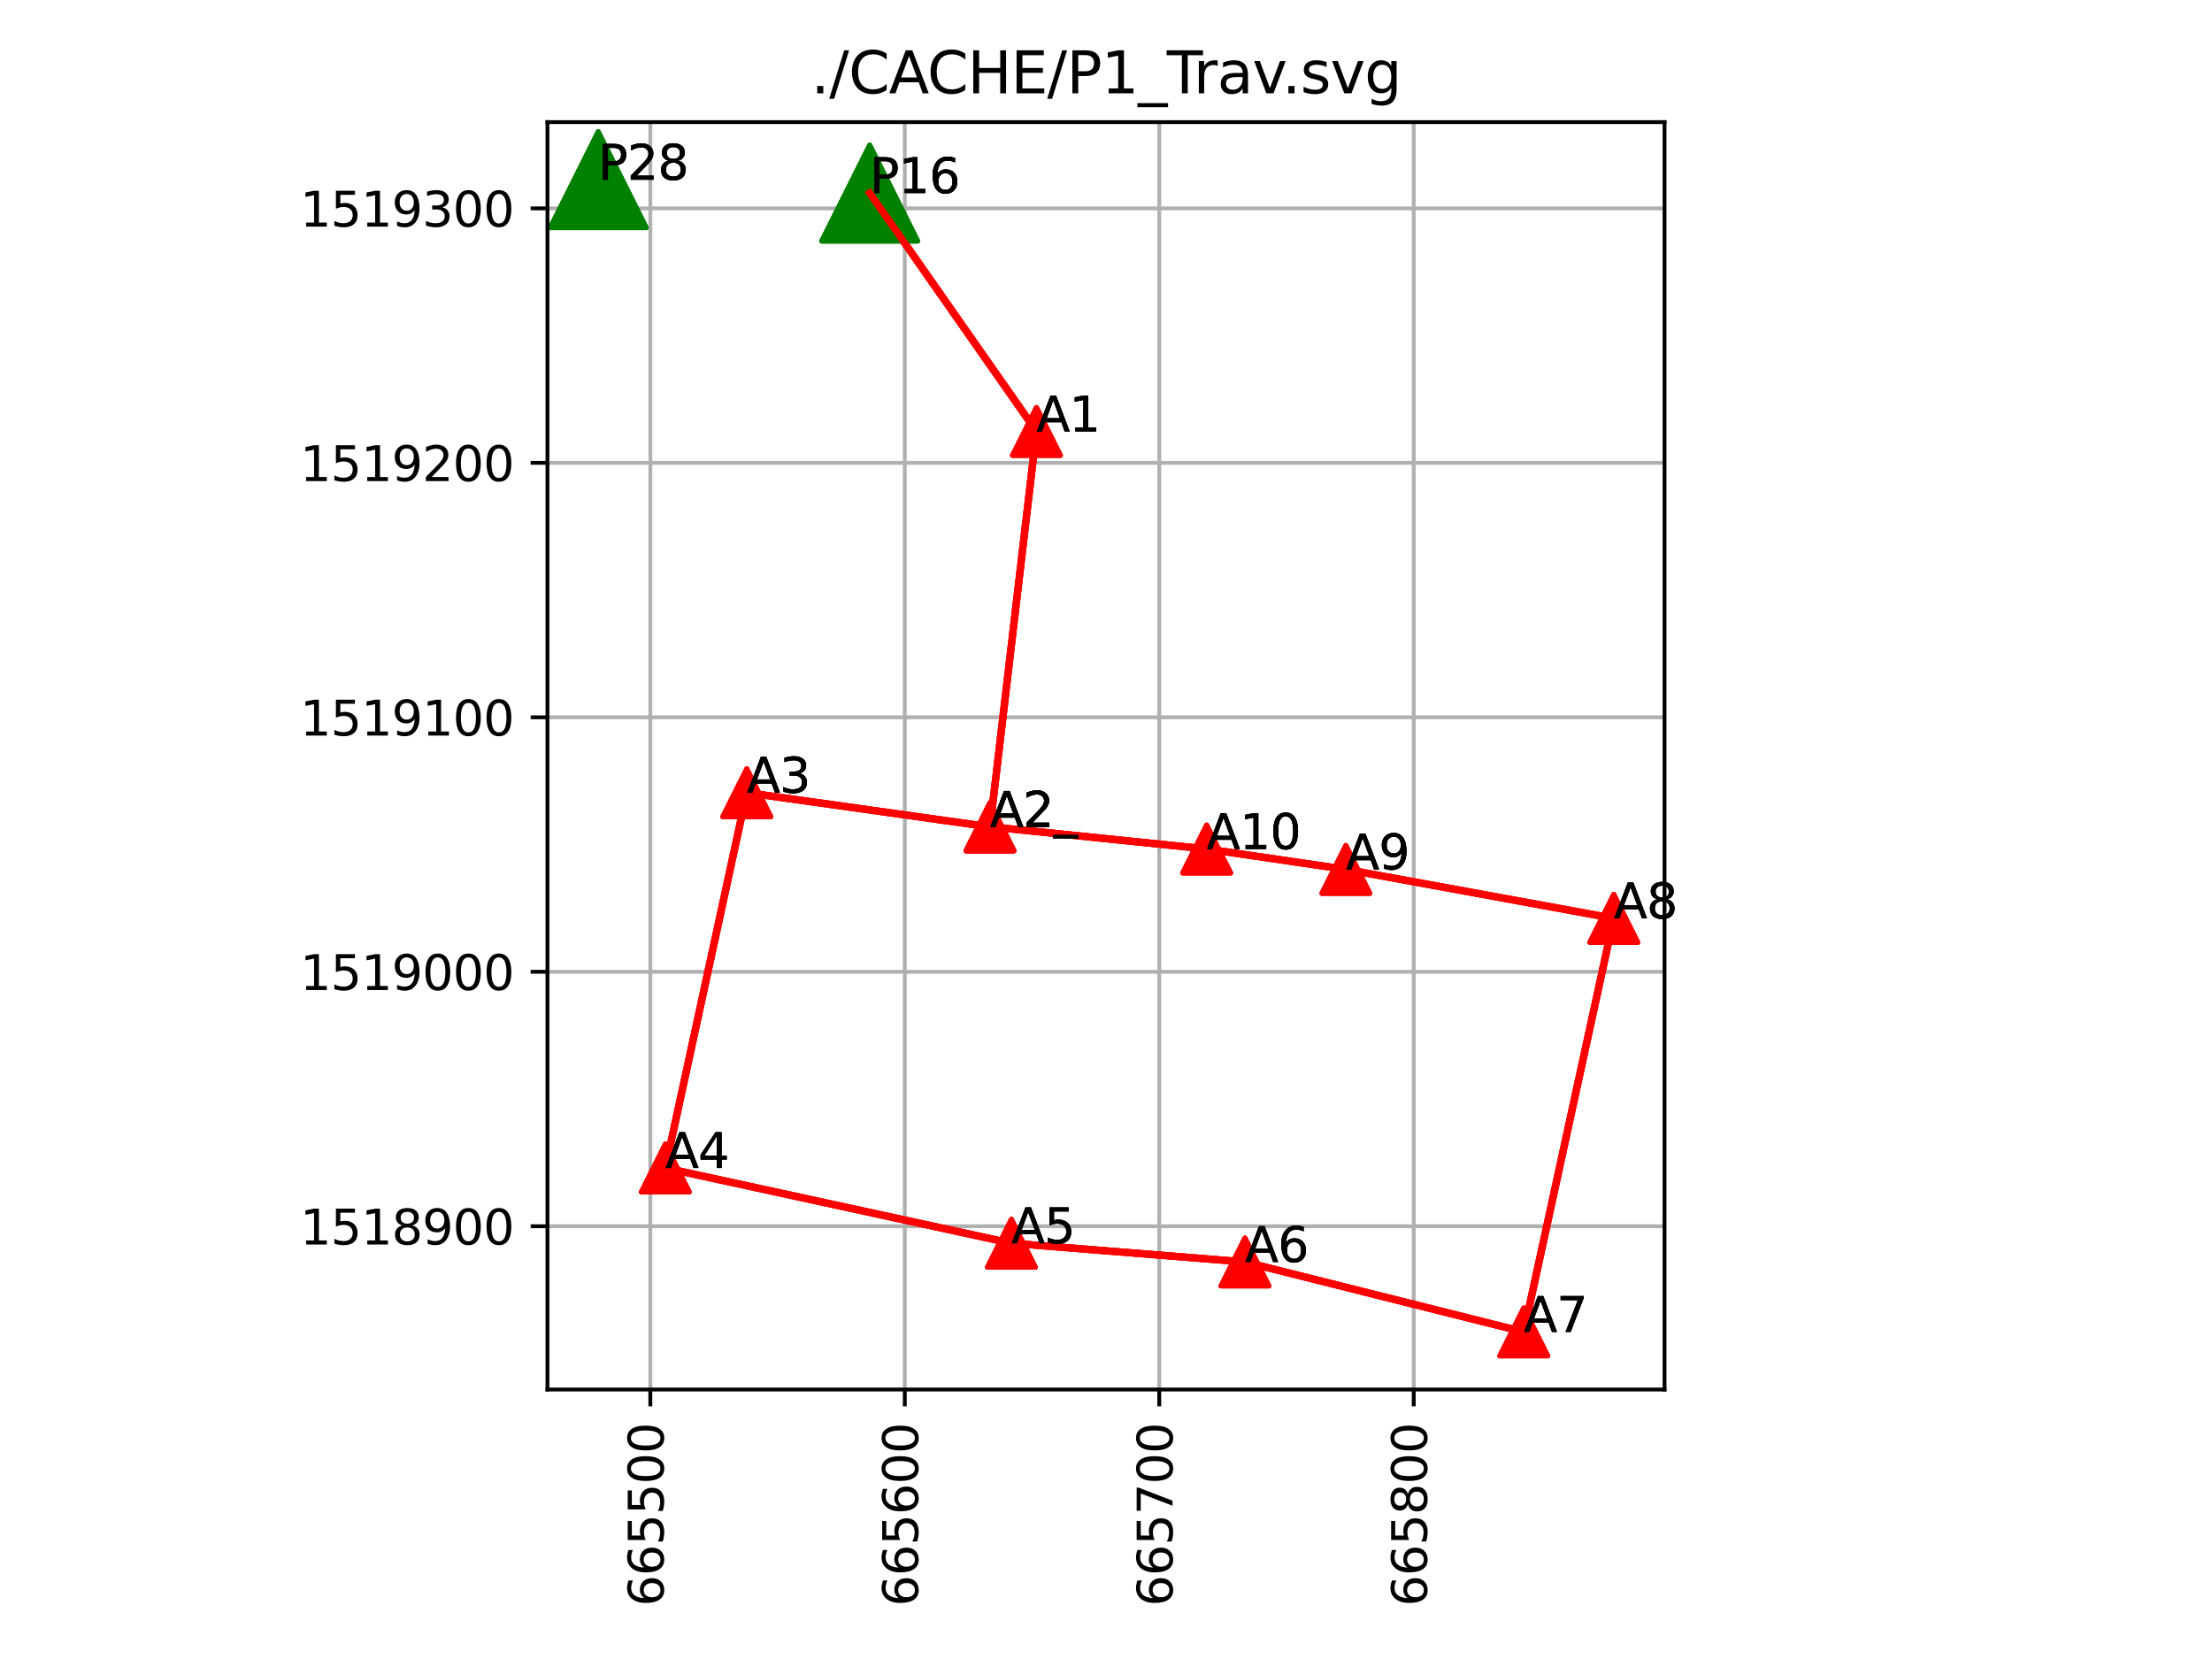 <?xml version="1.0" encoding="utf-8" standalone="no"?>
<!DOCTYPE svg PUBLIC "-//W3C//DTD SVG 1.1//EN"
  "http://www.w3.org/Graphics/SVG/1.1/DTD/svg11.dtd">
<svg xmlns:xlink="http://www.w3.org/1999/xlink" width="460.8pt" height="345.6pt" viewBox="0 0 460.8 345.6" xmlns="http://www.w3.org/2000/svg" version="1.1">
 <defs>
  <style type="text/css">*{stroke-linejoin: round; stroke-linecap: butt}</style>
 </defs>
 <g id="figure_1">
  <g id="patch_1">
   <path d="M 0 345.6 
L 460.8 345.6 
L 460.8 0 
L 0 0 
z
" style="fill: #ffffff"/>
  </g>
  <g id="axes_1">
   <g id="patch_2">
    <path d="M 114.046 289.46 
L 346.754 289.46 
L 346.754 25.44 
L 114.046 25.44 
z
" style="fill: #ffffff"/>
   </g>
   <g id="matplotlib.axis_1">
    <g id="xtick_1">
     <g id="line2d_1">
      <path d="M 135.474 289.46 
L 135.474 25.44 
" clip-path="url(#pc3076b29d2)" style="fill: none; stroke: #b0b0b0; stroke-width: 0.8; stroke-linecap: square"/>
     </g>
     <g id="line2d_2">
      <defs>
       <path id="m2ffcb8bf43" d="M 0 0 
L 0 3.5 
" style="stroke: #000000; stroke-width: 0.8"/>
      </defs>
      <g>
       <use xlink:href="#m2ffcb8bf43" x="135.474" y="289.46" style="stroke: #000000; stroke-width: 0.8"/>
      </g>
     </g>
     <g id="text_1">
      <!-- 665500 -->
      <g transform="translate(138.233 334.635)rotate(-90)scale(0.1 -0.1)">
       <defs>
        <path id="DejaVuSans-36" d="M 2113 2584 
Q 1688 2584 1439 2293 
Q 1191 2003 1191 1497 
Q 1191 994 1439 701 
Q 1688 409 2113 409 
Q 2538 409 2786 701 
Q 3034 994 3034 1497 
Q 3034 2003 2786 2293 
Q 2538 2584 2113 2584 
z
M 3366 4563 
L 3366 3988 
Q 3128 4100 2886 4159 
Q 2644 4219 2406 4219 
Q 1781 4219 1451 3797 
Q 1122 3375 1075 2522 
Q 1259 2794 1537 2939 
Q 1816 3084 2150 3084 
Q 2853 3084 3261 2657 
Q 3669 2231 3669 1497 
Q 3669 778 3244 343 
Q 2819 -91 2113 -91 
Q 1303 -91 875 529 
Q 447 1150 447 2328 
Q 447 3434 972 4092 
Q 1497 4750 2381 4750 
Q 2619 4750 2861 4703 
Q 3103 4656 3366 4563 
z
" transform="scale(0.016)"/>
        <path id="DejaVuSans-35" d="M 691 4666 
L 3169 4666 
L 3169 4134 
L 1269 4134 
L 1269 2991 
Q 1406 3038 1543 3061 
Q 1681 3084 1819 3084 
Q 2600 3084 3056 2656 
Q 3513 2228 3513 1497 
Q 3513 744 3044 326 
Q 2575 -91 1722 -91 
Q 1428 -91 1123 -41 
Q 819 9 494 109 
L 494 744 
Q 775 591 1075 516 
Q 1375 441 1709 441 
Q 2250 441 2565 725 
Q 2881 1009 2881 1497 
Q 2881 1984 2565 2268 
Q 2250 2553 1709 2553 
Q 1456 2553 1204 2497 
Q 953 2441 691 2322 
L 691 4666 
z
" transform="scale(0.016)"/>
        <path id="DejaVuSans-30" d="M 2034 4250 
Q 1547 4250 1301 3770 
Q 1056 3291 1056 2328 
Q 1056 1369 1301 889 
Q 1547 409 2034 409 
Q 2525 409 2770 889 
Q 3016 1369 3016 2328 
Q 3016 3291 2770 3770 
Q 2525 4250 2034 4250 
z
M 2034 4750 
Q 2819 4750 3233 4129 
Q 3647 3509 3647 2328 
Q 3647 1150 3233 529 
Q 2819 -91 2034 -91 
Q 1250 -91 836 529 
Q 422 1150 422 2328 
Q 422 3509 836 4129 
Q 1250 4750 2034 4750 
z
" transform="scale(0.016)"/>
       </defs>
       <use xlink:href="#DejaVuSans-36"/>
       <use xlink:href="#DejaVuSans-36" x="63.623"/>
       <use xlink:href="#DejaVuSans-35" x="127.246"/>
       <use xlink:href="#DejaVuSans-35" x="190.869"/>
       <use xlink:href="#DejaVuSans-30" x="254.492"/>
       <use xlink:href="#DejaVuSans-30" x="318.115"/>
      </g>
     </g>
    </g>
    <g id="xtick_2">
     <g id="line2d_3">
      <path d="M 188.484 289.46 
L 188.484 25.44 
" clip-path="url(#pc3076b29d2)" style="fill: none; stroke: #b0b0b0; stroke-width: 0.8; stroke-linecap: square"/>
     </g>
     <g id="line2d_4">
      <g>
       <use xlink:href="#m2ffcb8bf43" x="188.484" y="289.46" style="stroke: #000000; stroke-width: 0.8"/>
      </g>
     </g>
     <g id="text_2">
      <!-- 665600 -->
      <g transform="translate(191.243 334.635)rotate(-90)scale(0.1 -0.1)">
       <use xlink:href="#DejaVuSans-36"/>
       <use xlink:href="#DejaVuSans-36" x="63.623"/>
       <use xlink:href="#DejaVuSans-35" x="127.246"/>
       <use xlink:href="#DejaVuSans-36" x="190.869"/>
       <use xlink:href="#DejaVuSans-30" x="254.492"/>
       <use xlink:href="#DejaVuSans-30" x="318.115"/>
      </g>
     </g>
    </g>
    <g id="xtick_3">
     <g id="line2d_5">
      <path d="M 241.494 289.46 
L 241.494 25.44 
" clip-path="url(#pc3076b29d2)" style="fill: none; stroke: #b0b0b0; stroke-width: 0.8; stroke-linecap: square"/>
     </g>
     <g id="line2d_6">
      <g>
       <use xlink:href="#m2ffcb8bf43" x="241.494" y="289.46" style="stroke: #000000; stroke-width: 0.8"/>
      </g>
     </g>
     <g id="text_3">
      <!-- 665700 -->
      <g transform="translate(244.253 334.635)rotate(-90)scale(0.1 -0.1)">
       <defs>
        <path id="DejaVuSans-37" d="M 525 4666 
L 3525 4666 
L 3525 4397 
L 1831 0 
L 1172 0 
L 2766 4134 
L 525 4134 
L 525 4666 
z
" transform="scale(0.016)"/>
       </defs>
       <use xlink:href="#DejaVuSans-36"/>
       <use xlink:href="#DejaVuSans-36" x="63.623"/>
       <use xlink:href="#DejaVuSans-35" x="127.246"/>
       <use xlink:href="#DejaVuSans-37" x="190.869"/>
       <use xlink:href="#DejaVuSans-30" x="254.492"/>
       <use xlink:href="#DejaVuSans-30" x="318.115"/>
      </g>
     </g>
    </g>
    <g id="xtick_4">
     <g id="line2d_7">
      <path d="M 294.504 289.46 
L 294.504 25.44 
" clip-path="url(#pc3076b29d2)" style="fill: none; stroke: #b0b0b0; stroke-width: 0.8; stroke-linecap: square"/>
     </g>
     <g id="line2d_8">
      <g>
       <use xlink:href="#m2ffcb8bf43" x="294.504" y="289.46" style="stroke: #000000; stroke-width: 0.8"/>
      </g>
     </g>
     <g id="text_4">
      <!-- 665800 -->
      <g transform="translate(297.264 334.635)rotate(-90)scale(0.1 -0.1)">
       <defs>
        <path id="DejaVuSans-38" d="M 2034 2216 
Q 1584 2216 1326 1975 
Q 1069 1734 1069 1313 
Q 1069 891 1326 650 
Q 1584 409 2034 409 
Q 2484 409 2743 651 
Q 3003 894 3003 1313 
Q 3003 1734 2745 1975 
Q 2488 2216 2034 2216 
z
M 1403 2484 
Q 997 2584 770 2862 
Q 544 3141 544 3541 
Q 544 4100 942 4425 
Q 1341 4750 2034 4750 
Q 2731 4750 3128 4425 
Q 3525 4100 3525 3541 
Q 3525 3141 3298 2862 
Q 3072 2584 2669 2484 
Q 3125 2378 3379 2068 
Q 3634 1759 3634 1313 
Q 3634 634 3220 271 
Q 2806 -91 2034 -91 
Q 1263 -91 848 271 
Q 434 634 434 1313 
Q 434 1759 690 2068 
Q 947 2378 1403 2484 
z
M 1172 3481 
Q 1172 3119 1398 2916 
Q 1625 2713 2034 2713 
Q 2441 2713 2670 2916 
Q 2900 3119 2900 3481 
Q 2900 3844 2670 4047 
Q 2441 4250 2034 4250 
Q 1625 4250 1398 4047 
Q 1172 3844 1172 3481 
z
" transform="scale(0.016)"/>
       </defs>
       <use xlink:href="#DejaVuSans-36"/>
       <use xlink:href="#DejaVuSans-36" x="63.623"/>
       <use xlink:href="#DejaVuSans-35" x="127.246"/>
       <use xlink:href="#DejaVuSans-38" x="190.869"/>
       <use xlink:href="#DejaVuSans-30" x="254.492"/>
       <use xlink:href="#DejaVuSans-30" x="318.115"/>
      </g>
     </g>
    </g>
   </g>
   <g id="matplotlib.axis_2">
    <g id="ytick_1">
     <g id="line2d_9">
      <path d="M 114.046 255.449 
L 346.754 255.449 
" clip-path="url(#pc3076b29d2)" style="fill: none; stroke: #b0b0b0; stroke-width: 0.8; stroke-linecap: square"/>
     </g>
     <g id="line2d_10">
      <defs>
       <path id="m8a25a54c1f" d="M 0 0 
L -3.5 0 
" style="stroke: #000000; stroke-width: 0.8"/>
      </defs>
      <g>
       <use xlink:href="#m8a25a54c1f" x="114.046" y="255.449" style="stroke: #000000; stroke-width: 0.8"/>
      </g>
     </g>
     <g id="text_5">
      <!-- 1518900 -->
      <g transform="translate(62.508 259.249)scale(0.1 -0.1)">
       <defs>
        <path id="DejaVuSans-31" d="M 794 531 
L 1825 531 
L 1825 4091 
L 703 3866 
L 703 4441 
L 1819 4666 
L 2450 4666 
L 2450 531 
L 3481 531 
L 3481 0 
L 794 0 
L 794 531 
z
" transform="scale(0.016)"/>
        <path id="DejaVuSans-39" d="M 703 97 
L 703 672 
Q 941 559 1184 500 
Q 1428 441 1663 441 
Q 2288 441 2617 861 
Q 2947 1281 2994 2138 
Q 2813 1869 2534 1725 
Q 2256 1581 1919 1581 
Q 1219 1581 811 2004 
Q 403 2428 403 3163 
Q 403 3881 828 4315 
Q 1253 4750 1959 4750 
Q 2769 4750 3195 4129 
Q 3622 3509 3622 2328 
Q 3622 1225 3098 567 
Q 2575 -91 1691 -91 
Q 1453 -91 1209 -44 
Q 966 3 703 97 
z
M 1959 2075 
Q 2384 2075 2632 2365 
Q 2881 2656 2881 3163 
Q 2881 3666 2632 3958 
Q 2384 4250 1959 4250 
Q 1534 4250 1286 3958 
Q 1038 3666 1038 3163 
Q 1038 2656 1286 2365 
Q 1534 2075 1959 2075 
z
" transform="scale(0.016)"/>
       </defs>
       <use xlink:href="#DejaVuSans-31"/>
       <use xlink:href="#DejaVuSans-35" x="63.623"/>
       <use xlink:href="#DejaVuSans-31" x="127.246"/>
       <use xlink:href="#DejaVuSans-38" x="190.869"/>
       <use xlink:href="#DejaVuSans-39" x="254.492"/>
       <use xlink:href="#DejaVuSans-30" x="318.115"/>
       <use xlink:href="#DejaVuSans-30" x="381.738"/>
      </g>
     </g>
    </g>
    <g id="ytick_2">
     <g id="line2d_11">
      <path d="M 114.046 202.439 
L 346.754 202.439 
" clip-path="url(#pc3076b29d2)" style="fill: none; stroke: #b0b0b0; stroke-width: 0.8; stroke-linecap: square"/>
     </g>
     <g id="line2d_12">
      <g>
       <use xlink:href="#m8a25a54c1f" x="114.046" y="202.439" style="stroke: #000000; stroke-width: 0.8"/>
      </g>
     </g>
     <g id="text_6">
      <!-- 1519000 -->
      <g transform="translate(62.508 206.238)scale(0.1 -0.1)">
       <use xlink:href="#DejaVuSans-31"/>
       <use xlink:href="#DejaVuSans-35" x="63.623"/>
       <use xlink:href="#DejaVuSans-31" x="127.246"/>
       <use xlink:href="#DejaVuSans-39" x="190.869"/>
       <use xlink:href="#DejaVuSans-30" x="254.492"/>
       <use xlink:href="#DejaVuSans-30" x="318.115"/>
       <use xlink:href="#DejaVuSans-30" x="381.738"/>
      </g>
     </g>
    </g>
    <g id="ytick_3">
     <g id="line2d_13">
      <path d="M 114.046 149.429 
L 346.754 149.429 
" clip-path="url(#pc3076b29d2)" style="fill: none; stroke: #b0b0b0; stroke-width: 0.8; stroke-linecap: square"/>
     </g>
     <g id="line2d_14">
      <g>
       <use xlink:href="#m8a25a54c1f" x="114.046" y="149.429" style="stroke: #000000; stroke-width: 0.8"/>
      </g>
     </g>
     <g id="text_7">
      <!-- 1519100 -->
      <g transform="translate(62.508 153.228)scale(0.1 -0.1)">
       <use xlink:href="#DejaVuSans-31"/>
       <use xlink:href="#DejaVuSans-35" x="63.623"/>
       <use xlink:href="#DejaVuSans-31" x="127.246"/>
       <use xlink:href="#DejaVuSans-39" x="190.869"/>
       <use xlink:href="#DejaVuSans-31" x="254.492"/>
       <use xlink:href="#DejaVuSans-30" x="318.115"/>
       <use xlink:href="#DejaVuSans-30" x="381.738"/>
      </g>
     </g>
    </g>
    <g id="ytick_4">
     <g id="line2d_15">
      <path d="M 114.046 96.419 
L 346.754 96.419 
" clip-path="url(#pc3076b29d2)" style="fill: none; stroke: #b0b0b0; stroke-width: 0.8; stroke-linecap: square"/>
     </g>
     <g id="line2d_16">
      <g>
       <use xlink:href="#m8a25a54c1f" x="114.046" y="96.419" style="stroke: #000000; stroke-width: 0.8"/>
      </g>
     </g>
     <g id="text_8">
      <!-- 1519200 -->
      <g transform="translate(62.508 100.218)scale(0.1 -0.1)">
       <defs>
        <path id="DejaVuSans-32" d="M 1228 531 
L 3431 531 
L 3431 0 
L 469 0 
L 469 531 
Q 828 903 1448 1529 
Q 2069 2156 2228 2338 
Q 2531 2678 2651 2914 
Q 2772 3150 2772 3378 
Q 2772 3750 2511 3984 
Q 2250 4219 1831 4219 
Q 1534 4219 1204 4116 
Q 875 4013 500 3803 
L 500 4441 
Q 881 4594 1212 4672 
Q 1544 4750 1819 4750 
Q 2544 4750 2975 4387 
Q 3406 4025 3406 3419 
Q 3406 3131 3298 2873 
Q 3191 2616 2906 2266 
Q 2828 2175 2409 1742 
Q 1991 1309 1228 531 
z
" transform="scale(0.016)"/>
       </defs>
       <use xlink:href="#DejaVuSans-31"/>
       <use xlink:href="#DejaVuSans-35" x="63.623"/>
       <use xlink:href="#DejaVuSans-31" x="127.246"/>
       <use xlink:href="#DejaVuSans-39" x="190.869"/>
       <use xlink:href="#DejaVuSans-32" x="254.492"/>
       <use xlink:href="#DejaVuSans-30" x="318.115"/>
       <use xlink:href="#DejaVuSans-30" x="381.738"/>
      </g>
     </g>
    </g>
    <g id="ytick_5">
     <g id="line2d_17">
      <path d="M 114.046 43.408 
L 346.754 43.408 
" clip-path="url(#pc3076b29d2)" style="fill: none; stroke: #b0b0b0; stroke-width: 0.8; stroke-linecap: square"/>
     </g>
     <g id="line2d_18">
      <g>
       <use xlink:href="#m8a25a54c1f" x="114.046" y="43.408" style="stroke: #000000; stroke-width: 0.8"/>
      </g>
     </g>
     <g id="text_9">
      <!-- 1519300 -->
      <g transform="translate(62.508 47.207)scale(0.1 -0.1)">
       <defs>
        <path id="DejaVuSans-33" d="M 2597 2516 
Q 3050 2419 3304 2112 
Q 3559 1806 3559 1356 
Q 3559 666 3084 287 
Q 2609 -91 1734 -91 
Q 1441 -91 1130 -33 
Q 819 25 488 141 
L 488 750 
Q 750 597 1062 519 
Q 1375 441 1716 441 
Q 2309 441 2620 675 
Q 2931 909 2931 1356 
Q 2931 1769 2642 2001 
Q 2353 2234 1838 2234 
L 1294 2234 
L 1294 2753 
L 1863 2753 
Q 2328 2753 2575 2939 
Q 2822 3125 2822 3475 
Q 2822 3834 2567 4026 
Q 2313 4219 1838 4219 
Q 1578 4219 1281 4162 
Q 984 4106 628 3988 
L 628 4550 
Q 988 4650 1302 4700 
Q 1616 4750 1894 4750 
Q 2613 4750 3031 4423 
Q 3450 4097 3450 3541 
Q 3450 3153 3228 2886 
Q 3006 2619 2597 2516 
z
" transform="scale(0.016)"/>
       </defs>
       <use xlink:href="#DejaVuSans-31"/>
       <use xlink:href="#DejaVuSans-35" x="63.623"/>
       <use xlink:href="#DejaVuSans-31" x="127.246"/>
       <use xlink:href="#DejaVuSans-39" x="190.869"/>
       <use xlink:href="#DejaVuSans-33" x="254.492"/>
       <use xlink:href="#DejaVuSans-30" x="318.115"/>
       <use xlink:href="#DejaVuSans-30" x="381.738"/>
      </g>
     </g>
    </g>
   </g>
   <g id="line2d_19">
    <path d="M 124.623 37.441 
" clip-path="url(#pc3076b29d2)" style="fill: none; stroke: #1f77b4; stroke-width: 1.5; stroke-linecap: square"/>
    <defs>
     <path id="maeed0068fb" d="M 0 -10 
L -10 10 
L 10 10 
z
" style="stroke: #008000; stroke-linejoin: miter"/>
    </defs>
    <g clip-path="url(#pc3076b29d2)">
     <use xlink:href="#maeed0068fb" x="124.623" y="37.441" style="fill: #008000; stroke: #008000; stroke-linejoin: miter"/>
    </g>
   </g>
   <g id="line2d_20">
    <path d="M 181.174 40.219 
" clip-path="url(#pc3076b29d2)" style="fill: none; stroke: #ff7f0e; stroke-width: 1.5; stroke-linecap: square"/>
    <g clip-path="url(#pc3076b29d2)">
     <use xlink:href="#maeed0068fb" x="181.174" y="40.219" style="fill: #008000; stroke: #008000; stroke-linejoin: miter"/>
    </g>
   </g>
   <g id="line2d_21">
    <path d="M 215.916 89.872 
" clip-path="url(#pc3076b29d2)" style="fill: none; stroke: #2ca02c; stroke-width: 1.5; stroke-linecap: square"/>
    <defs>
     <path id="me9e84b4588" d="M 0 -5 
L -5 5 
L 5 5 
z
" style="stroke: #ff0000; stroke-linejoin: miter"/>
    </defs>
    <g clip-path="url(#pc3076b29d2)">
     <use xlink:href="#me9e84b4588" x="215.916" y="89.872" style="fill: #ff0000; stroke: #ff0000; stroke-linejoin: miter"/>
    </g>
   </g>
   <g id="line2d_22">
    <path d="M 206.244 172.254 
" clip-path="url(#pc3076b29d2)" style="fill: none; stroke: #d62728; stroke-width: 1.5; stroke-linecap: square"/>
    <g clip-path="url(#pc3076b29d2)">
     <use xlink:href="#me9e84b4588" x="206.244" y="172.254" style="fill: #ff0000; stroke: #ff0000; stroke-linejoin: miter"/>
    </g>
   </g>
   <g id="line2d_23">
    <path d="M 155.571 165.133 
" clip-path="url(#pc3076b29d2)" style="fill: none; stroke: #9467bd; stroke-width: 1.5; stroke-linecap: square"/>
    <g clip-path="url(#pc3076b29d2)">
     <use xlink:href="#me9e84b4588" x="155.571" y="165.133" style="fill: #ff0000; stroke: #ff0000; stroke-linejoin: miter"/>
    </g>
   </g>
   <g id="line2d_24">
    <path d="M 138.602 243.316 
" clip-path="url(#pc3076b29d2)" style="fill: none; stroke: #8c564b; stroke-width: 1.5; stroke-linecap: square"/>
    <g clip-path="url(#pc3076b29d2)">
     <use xlink:href="#me9e84b4588" x="138.602" y="243.316" style="fill: #ff0000; stroke: #ff0000; stroke-linejoin: miter"/>
    </g>
   </g>
   <g id="line2d_25">
    <path d="M 210.693 258.99 
" clip-path="url(#pc3076b29d2)" style="fill: none; stroke: #e377c2; stroke-width: 1.5; stroke-linecap: square"/>
    <g clip-path="url(#pc3076b29d2)">
     <use xlink:href="#me9e84b4588" x="210.693" y="258.99" style="fill: #ff0000; stroke: #ff0000; stroke-linejoin: miter"/>
    </g>
   </g>
   <g id="line2d_26">
    <path d="M 259.347 262.893 
" clip-path="url(#pc3076b29d2)" style="fill: none; stroke: #7f7f7f; stroke-width: 1.5; stroke-linecap: square"/>
    <g clip-path="url(#pc3076b29d2)">
     <use xlink:href="#me9e84b4588" x="259.347" y="262.893" style="fill: #ff0000; stroke: #ff0000; stroke-linejoin: miter"/>
    </g>
   </g>
   <g id="line2d_27">
    <path d="M 317.426 277.459 
" clip-path="url(#pc3076b29d2)" style="fill: none; stroke: #bcbd22; stroke-width: 1.5; stroke-linecap: square"/>
    <g clip-path="url(#pc3076b29d2)">
     <use xlink:href="#me9e84b4588" x="317.426" y="277.459" style="fill: #ff0000; stroke: #ff0000; stroke-linejoin: miter"/>
    </g>
   </g>
   <g id="line2d_28">
    <path d="M 336.177 191.309 
" clip-path="url(#pc3076b29d2)" style="fill: none; stroke: #17becf; stroke-width: 1.5; stroke-linecap: square"/>
    <g clip-path="url(#pc3076b29d2)">
     <use xlink:href="#me9e84b4588" x="336.177" y="191.309" style="fill: #ff0000; stroke: #ff0000; stroke-linejoin: miter"/>
    </g>
   </g>
   <g id="line2d_29">
    <path d="M 280.367 181.108 
" clip-path="url(#pc3076b29d2)" style="fill: none; stroke: #1f77b4; stroke-width: 1.5; stroke-linecap: square"/>
    <g clip-path="url(#pc3076b29d2)">
     <use xlink:href="#me9e84b4588" x="280.367" y="181.108" style="fill: #ff0000; stroke: #ff0000; stroke-linejoin: miter"/>
    </g>
   </g>
   <g id="line2d_30">
    <path d="M 251.372 176.862 
" clip-path="url(#pc3076b29d2)" style="fill: none; stroke: #ff7f0e; stroke-width: 1.5; stroke-linecap: square"/>
    <g clip-path="url(#pc3076b29d2)">
     <use xlink:href="#me9e84b4588" x="251.372" y="176.862" style="fill: #ff0000; stroke: #ff0000; stroke-linejoin: miter"/>
    </g>
   </g>
   <g id="line2d_31">
    <path d="M 206.231 172.231 
" clip-path="url(#pc3076b29d2)" style="fill: none; stroke: #2ca02c; stroke-width: 1.5; stroke-linecap: square"/>
    <g clip-path="url(#pc3076b29d2)">
     <use xlink:href="#me9e84b4588" x="206.231" y="172.231" style="fill: #ff0000; stroke: #ff0000; stroke-linejoin: miter"/>
    </g>
   </g>
   <g id="line2d_32">
    <path d="M 181.174 40.219 
L 215.916 89.872 
" clip-path="url(#pc3076b29d2)" style="fill: none; stroke: #ff0000; stroke-width: 1.5; stroke-linecap: square"/>
   </g>
   <g id="line2d_33">
    <path d="M 215.916 89.872 
L 206.244 172.254 
" clip-path="url(#pc3076b29d2)" style="fill: none; stroke: #ff0000; stroke-width: 1.5; stroke-linecap: square"/>
   </g>
   <g id="line2d_34">
    <path d="M 206.244 172.254 
L 155.571 165.133 
" clip-path="url(#pc3076b29d2)" style="fill: none; stroke: #ff0000; stroke-width: 1.5; stroke-linecap: square"/>
   </g>
   <g id="line2d_35">
    <path d="M 155.571 165.133 
L 138.602 243.316 
" clip-path="url(#pc3076b29d2)" style="fill: none; stroke: #ff0000; stroke-width: 1.5; stroke-linecap: square"/>
   </g>
   <g id="line2d_36">
    <path d="M 138.602 243.316 
L 210.693 258.99 
" clip-path="url(#pc3076b29d2)" style="fill: none; stroke: #ff0000; stroke-width: 1.5; stroke-linecap: square"/>
   </g>
   <g id="line2d_37">
    <path d="M 210.693 258.99 
L 259.347 262.893 
" clip-path="url(#pc3076b29d2)" style="fill: none; stroke: #ff0000; stroke-width: 1.5; stroke-linecap: square"/>
   </g>
   <g id="line2d_38">
    <path d="M 259.347 262.893 
L 317.426 277.459 
" clip-path="url(#pc3076b29d2)" style="fill: none; stroke: #ff0000; stroke-width: 1.5; stroke-linecap: square"/>
   </g>
   <g id="line2d_39">
    <path d="M 317.426 277.459 
L 336.177 191.309 
" clip-path="url(#pc3076b29d2)" style="fill: none; stroke: #ff0000; stroke-width: 1.5; stroke-linecap: square"/>
   </g>
   <g id="line2d_40">
    <path d="M 336.177 191.309 
L 280.367 181.108 
" clip-path="url(#pc3076b29d2)" style="fill: none; stroke: #ff0000; stroke-width: 1.5; stroke-linecap: square"/>
   </g>
   <g id="line2d_41">
    <path d="M 280.367 181.108 
L 251.372 176.862 
" clip-path="url(#pc3076b29d2)" style="fill: none; stroke: #ff0000; stroke-width: 1.5; stroke-linecap: square"/>
   </g>
   <g id="line2d_42">
    <path d="M 251.372 176.862 
L 206.231 172.231 
" clip-path="url(#pc3076b29d2)" style="fill: none; stroke: #ff0000; stroke-width: 1.5; stroke-linecap: square"/>
   </g>
   <g id="line2d_43">
    <path d="M 124.623 37.441 
" clip-path="url(#pc3076b29d2)" style="fill: none; stroke: #d62728; stroke-width: 1.5; stroke-linecap: square"/>
    <g clip-path="url(#pc3076b29d2)">
     <use xlink:href="#maeed0068fb" x="124.623" y="37.441" style="fill: #008000; stroke: #008000; stroke-linejoin: miter"/>
    </g>
   </g>
   <g id="line2d_44">
    <path d="M 181.174 40.219 
" clip-path="url(#pc3076b29d2)" style="fill: none; stroke: #9467bd; stroke-width: 1.5; stroke-linecap: square"/>
    <g clip-path="url(#pc3076b29d2)">
     <use xlink:href="#maeed0068fb" x="181.174" y="40.219" style="fill: #008000; stroke: #008000; stroke-linejoin: miter"/>
    </g>
   </g>
   <g id="line2d_45">
    <path d="M 215.916 89.872 
" clip-path="url(#pc3076b29d2)" style="fill: none; stroke: #8c564b; stroke-width: 1.5; stroke-linecap: square"/>
    <g clip-path="url(#pc3076b29d2)">
     <use xlink:href="#me9e84b4588" x="215.916" y="89.872" style="fill: #ff0000; stroke: #ff0000; stroke-linejoin: miter"/>
    </g>
   </g>
   <g id="line2d_46">
    <path d="M 206.244 172.254 
" clip-path="url(#pc3076b29d2)" style="fill: none; stroke: #e377c2; stroke-width: 1.5; stroke-linecap: square"/>
    <g clip-path="url(#pc3076b29d2)">
     <use xlink:href="#me9e84b4588" x="206.244" y="172.254" style="fill: #ff0000; stroke: #ff0000; stroke-linejoin: miter"/>
    </g>
   </g>
   <g id="line2d_47">
    <path d="M 155.571 165.133 
" clip-path="url(#pc3076b29d2)" style="fill: none; stroke: #7f7f7f; stroke-width: 1.5; stroke-linecap: square"/>
    <g clip-path="url(#pc3076b29d2)">
     <use xlink:href="#me9e84b4588" x="155.571" y="165.133" style="fill: #ff0000; stroke: #ff0000; stroke-linejoin: miter"/>
    </g>
   </g>
   <g id="line2d_48">
    <path d="M 138.602 243.316 
" clip-path="url(#pc3076b29d2)" style="fill: none; stroke: #bcbd22; stroke-width: 1.5; stroke-linecap: square"/>
    <g clip-path="url(#pc3076b29d2)">
     <use xlink:href="#me9e84b4588" x="138.602" y="243.316" style="fill: #ff0000; stroke: #ff0000; stroke-linejoin: miter"/>
    </g>
   </g>
   <g id="line2d_49">
    <path d="M 210.693 258.99 
" clip-path="url(#pc3076b29d2)" style="fill: none; stroke: #17becf; stroke-width: 1.5; stroke-linecap: square"/>
    <g clip-path="url(#pc3076b29d2)">
     <use xlink:href="#me9e84b4588" x="210.693" y="258.99" style="fill: #ff0000; stroke: #ff0000; stroke-linejoin: miter"/>
    </g>
   </g>
   <g id="line2d_50">
    <path d="M 259.347 262.893 
" clip-path="url(#pc3076b29d2)" style="fill: none; stroke: #1f77b4; stroke-width: 1.5; stroke-linecap: square"/>
    <g clip-path="url(#pc3076b29d2)">
     <use xlink:href="#me9e84b4588" x="259.347" y="262.893" style="fill: #ff0000; stroke: #ff0000; stroke-linejoin: miter"/>
    </g>
   </g>
   <g id="line2d_51">
    <path d="M 317.426 277.459 
" clip-path="url(#pc3076b29d2)" style="fill: none; stroke: #ff7f0e; stroke-width: 1.5; stroke-linecap: square"/>
    <g clip-path="url(#pc3076b29d2)">
     <use xlink:href="#me9e84b4588" x="317.426" y="277.459" style="fill: #ff0000; stroke: #ff0000; stroke-linejoin: miter"/>
    </g>
   </g>
   <g id="line2d_52">
    <path d="M 336.177 191.309 
" clip-path="url(#pc3076b29d2)" style="fill: none; stroke: #2ca02c; stroke-width: 1.5; stroke-linecap: square"/>
    <g clip-path="url(#pc3076b29d2)">
     <use xlink:href="#me9e84b4588" x="336.177" y="191.309" style="fill: #ff0000; stroke: #ff0000; stroke-linejoin: miter"/>
    </g>
   </g>
   <g id="line2d_53">
    <path d="M 280.367 181.108 
" clip-path="url(#pc3076b29d2)" style="fill: none; stroke: #d62728; stroke-width: 1.5; stroke-linecap: square"/>
    <g clip-path="url(#pc3076b29d2)">
     <use xlink:href="#me9e84b4588" x="280.367" y="181.108" style="fill: #ff0000; stroke: #ff0000; stroke-linejoin: miter"/>
    </g>
   </g>
   <g id="line2d_54">
    <path d="M 251.372 176.862 
" clip-path="url(#pc3076b29d2)" style="fill: none; stroke: #9467bd; stroke-width: 1.5; stroke-linecap: square"/>
    <g clip-path="url(#pc3076b29d2)">
     <use xlink:href="#me9e84b4588" x="251.372" y="176.862" style="fill: #ff0000; stroke: #ff0000; stroke-linejoin: miter"/>
    </g>
   </g>
   <g id="line2d_55">
    <path d="M 206.231 172.231 
" clip-path="url(#pc3076b29d2)" style="fill: none; stroke: #8c564b; stroke-width: 1.5; stroke-linecap: square"/>
    <g clip-path="url(#pc3076b29d2)">
     <use xlink:href="#me9e84b4588" x="206.231" y="172.231" style="fill: #ff0000; stroke: #ff0000; stroke-linejoin: miter"/>
    </g>
   </g>
   <g id="line2d_56">
    <path d="M 181.174 40.219 
L 215.916 89.872 
" clip-path="url(#pc3076b29d2)" style="fill: none; stroke: #ff0000; stroke-width: 1.5; stroke-linecap: square"/>
   </g>
   <g id="line2d_57">
    <path d="M 215.916 89.872 
L 206.244 172.254 
" clip-path="url(#pc3076b29d2)" style="fill: none; stroke: #ff0000; stroke-width: 1.5; stroke-linecap: square"/>
   </g>
   <g id="line2d_58">
    <path d="M 206.244 172.254 
L 155.571 165.133 
" clip-path="url(#pc3076b29d2)" style="fill: none; stroke: #ff0000; stroke-width: 1.5; stroke-linecap: square"/>
   </g>
   <g id="line2d_59">
    <path d="M 155.571 165.133 
L 138.602 243.316 
" clip-path="url(#pc3076b29d2)" style="fill: none; stroke: #ff0000; stroke-width: 1.5; stroke-linecap: square"/>
   </g>
   <g id="line2d_60">
    <path d="M 138.602 243.316 
L 210.693 258.99 
" clip-path="url(#pc3076b29d2)" style="fill: none; stroke: #ff0000; stroke-width: 1.5; stroke-linecap: square"/>
   </g>
   <g id="line2d_61">
    <path d="M 210.693 258.99 
L 259.347 262.893 
" clip-path="url(#pc3076b29d2)" style="fill: none; stroke: #ff0000; stroke-width: 1.5; stroke-linecap: square"/>
   </g>
   <g id="line2d_62">
    <path d="M 259.347 262.893 
L 317.426 277.459 
" clip-path="url(#pc3076b29d2)" style="fill: none; stroke: #ff0000; stroke-width: 1.5; stroke-linecap: square"/>
   </g>
   <g id="line2d_63">
    <path d="M 317.426 277.459 
L 336.177 191.309 
" clip-path="url(#pc3076b29d2)" style="fill: none; stroke: #ff0000; stroke-width: 1.5; stroke-linecap: square"/>
   </g>
   <g id="line2d_64">
    <path d="M 336.177 191.309 
L 280.367 181.108 
" clip-path="url(#pc3076b29d2)" style="fill: none; stroke: #ff0000; stroke-width: 1.5; stroke-linecap: square"/>
   </g>
   <g id="line2d_65">
    <path d="M 280.367 181.108 
L 251.372 176.862 
" clip-path="url(#pc3076b29d2)" style="fill: none; stroke: #ff0000; stroke-width: 1.5; stroke-linecap: square"/>
   </g>
   <g id="line2d_66">
    <path d="M 251.372 176.862 
L 206.231 172.231 
" clip-path="url(#pc3076b29d2)" style="fill: none; stroke: #ff0000; stroke-width: 1.5; stroke-linecap: square"/>
   </g>
   <g id="line2d_67">
    <path d="M 124.623 37.441 
" clip-path="url(#pc3076b29d2)" style="fill: none; stroke: #e377c2; stroke-width: 1.5; stroke-linecap: square"/>
    <g clip-path="url(#pc3076b29d2)">
     <use xlink:href="#maeed0068fb" x="124.623" y="37.441" style="fill: #008000; stroke: #008000; stroke-linejoin: miter"/>
    </g>
   </g>
   <g id="line2d_68">
    <path d="M 181.174 40.219 
" clip-path="url(#pc3076b29d2)" style="fill: none; stroke: #7f7f7f; stroke-width: 1.5; stroke-linecap: square"/>
    <g clip-path="url(#pc3076b29d2)">
     <use xlink:href="#maeed0068fb" x="181.174" y="40.219" style="fill: #008000; stroke: #008000; stroke-linejoin: miter"/>
    </g>
   </g>
   <g id="line2d_69">
    <path d="M 215.916 89.872 
" clip-path="url(#pc3076b29d2)" style="fill: none; stroke: #bcbd22; stroke-width: 1.5; stroke-linecap: square"/>
    <g clip-path="url(#pc3076b29d2)">
     <use xlink:href="#me9e84b4588" x="215.916" y="89.872" style="fill: #ff0000; stroke: #ff0000; stroke-linejoin: miter"/>
    </g>
   </g>
   <g id="line2d_70">
    <path d="M 206.244 172.254 
" clip-path="url(#pc3076b29d2)" style="fill: none; stroke: #17becf; stroke-width: 1.5; stroke-linecap: square"/>
    <g clip-path="url(#pc3076b29d2)">
     <use xlink:href="#me9e84b4588" x="206.244" y="172.254" style="fill: #ff0000; stroke: #ff0000; stroke-linejoin: miter"/>
    </g>
   </g>
   <g id="line2d_71">
    <path d="M 155.571 165.133 
" clip-path="url(#pc3076b29d2)" style="fill: none; stroke: #1f77b4; stroke-width: 1.5; stroke-linecap: square"/>
    <g clip-path="url(#pc3076b29d2)">
     <use xlink:href="#me9e84b4588" x="155.571" y="165.133" style="fill: #ff0000; stroke: #ff0000; stroke-linejoin: miter"/>
    </g>
   </g>
   <g id="line2d_72">
    <path d="M 138.602 243.316 
" clip-path="url(#pc3076b29d2)" style="fill: none; stroke: #ff7f0e; stroke-width: 1.5; stroke-linecap: square"/>
    <g clip-path="url(#pc3076b29d2)">
     <use xlink:href="#me9e84b4588" x="138.602" y="243.316" style="fill: #ff0000; stroke: #ff0000; stroke-linejoin: miter"/>
    </g>
   </g>
   <g id="line2d_73">
    <path d="M 210.693 258.99 
" clip-path="url(#pc3076b29d2)" style="fill: none; stroke: #2ca02c; stroke-width: 1.5; stroke-linecap: square"/>
    <g clip-path="url(#pc3076b29d2)">
     <use xlink:href="#me9e84b4588" x="210.693" y="258.99" style="fill: #ff0000; stroke: #ff0000; stroke-linejoin: miter"/>
    </g>
   </g>
   <g id="line2d_74">
    <path d="M 259.347 262.893 
" clip-path="url(#pc3076b29d2)" style="fill: none; stroke: #d62728; stroke-width: 1.5; stroke-linecap: square"/>
    <g clip-path="url(#pc3076b29d2)">
     <use xlink:href="#me9e84b4588" x="259.347" y="262.893" style="fill: #ff0000; stroke: #ff0000; stroke-linejoin: miter"/>
    </g>
   </g>
   <g id="line2d_75">
    <path d="M 317.426 277.459 
" clip-path="url(#pc3076b29d2)" style="fill: none; stroke: #9467bd; stroke-width: 1.5; stroke-linecap: square"/>
    <g clip-path="url(#pc3076b29d2)">
     <use xlink:href="#me9e84b4588" x="317.426" y="277.459" style="fill: #ff0000; stroke: #ff0000; stroke-linejoin: miter"/>
    </g>
   </g>
   <g id="line2d_76">
    <path d="M 336.177 191.309 
" clip-path="url(#pc3076b29d2)" style="fill: none; stroke: #8c564b; stroke-width: 1.5; stroke-linecap: square"/>
    <g clip-path="url(#pc3076b29d2)">
     <use xlink:href="#me9e84b4588" x="336.177" y="191.309" style="fill: #ff0000; stroke: #ff0000; stroke-linejoin: miter"/>
    </g>
   </g>
   <g id="line2d_77">
    <path d="M 280.367 181.108 
" clip-path="url(#pc3076b29d2)" style="fill: none; stroke: #e377c2; stroke-width: 1.5; stroke-linecap: square"/>
    <g clip-path="url(#pc3076b29d2)">
     <use xlink:href="#me9e84b4588" x="280.367" y="181.108" style="fill: #ff0000; stroke: #ff0000; stroke-linejoin: miter"/>
    </g>
   </g>
   <g id="line2d_78">
    <path d="M 251.372 176.862 
" clip-path="url(#pc3076b29d2)" style="fill: none; stroke: #7f7f7f; stroke-width: 1.5; stroke-linecap: square"/>
    <g clip-path="url(#pc3076b29d2)">
     <use xlink:href="#me9e84b4588" x="251.372" y="176.862" style="fill: #ff0000; stroke: #ff0000; stroke-linejoin: miter"/>
    </g>
   </g>
   <g id="line2d_79">
    <path d="M 206.231 172.231 
" clip-path="url(#pc3076b29d2)" style="fill: none; stroke: #bcbd22; stroke-width: 1.5; stroke-linecap: square"/>
    <g clip-path="url(#pc3076b29d2)">
     <use xlink:href="#me9e84b4588" x="206.231" y="172.231" style="fill: #ff0000; stroke: #ff0000; stroke-linejoin: miter"/>
    </g>
   </g>
   <g id="line2d_80">
    <path d="M 181.174 40.219 
L 215.916 89.872 
" clip-path="url(#pc3076b29d2)" style="fill: none; stroke: #ff0000; stroke-width: 1.5; stroke-linecap: square"/>
   </g>
   <g id="line2d_81">
    <path d="M 215.916 89.872 
L 206.244 172.254 
" clip-path="url(#pc3076b29d2)" style="fill: none; stroke: #ff0000; stroke-width: 1.5; stroke-linecap: square"/>
   </g>
   <g id="line2d_82">
    <path d="M 206.244 172.254 
L 155.571 165.133 
" clip-path="url(#pc3076b29d2)" style="fill: none; stroke: #ff0000; stroke-width: 1.5; stroke-linecap: square"/>
   </g>
   <g id="line2d_83">
    <path d="M 155.571 165.133 
L 138.602 243.316 
" clip-path="url(#pc3076b29d2)" style="fill: none; stroke: #ff0000; stroke-width: 1.5; stroke-linecap: square"/>
   </g>
   <g id="line2d_84">
    <path d="M 138.602 243.316 
L 210.693 258.99 
" clip-path="url(#pc3076b29d2)" style="fill: none; stroke: #ff0000; stroke-width: 1.5; stroke-linecap: square"/>
   </g>
   <g id="line2d_85">
    <path d="M 210.693 258.99 
L 259.347 262.893 
" clip-path="url(#pc3076b29d2)" style="fill: none; stroke: #ff0000; stroke-width: 1.5; stroke-linecap: square"/>
   </g>
   <g id="line2d_86">
    <path d="M 259.347 262.893 
L 317.426 277.459 
" clip-path="url(#pc3076b29d2)" style="fill: none; stroke: #ff0000; stroke-width: 1.5; stroke-linecap: square"/>
   </g>
   <g id="line2d_87">
    <path d="M 317.426 277.459 
L 336.177 191.309 
" clip-path="url(#pc3076b29d2)" style="fill: none; stroke: #ff0000; stroke-width: 1.5; stroke-linecap: square"/>
   </g>
   <g id="line2d_88">
    <path d="M 336.177 191.309 
L 280.367 181.108 
" clip-path="url(#pc3076b29d2)" style="fill: none; stroke: #ff0000; stroke-width: 1.5; stroke-linecap: square"/>
   </g>
   <g id="line2d_89">
    <path d="M 280.367 181.108 
L 251.372 176.862 
" clip-path="url(#pc3076b29d2)" style="fill: none; stroke: #ff0000; stroke-width: 1.5; stroke-linecap: square"/>
   </g>
   <g id="line2d_90">
    <path d="M 251.372 176.862 
L 206.231 172.231 
" clip-path="url(#pc3076b29d2)" style="fill: none; stroke: #ff0000; stroke-width: 1.5; stroke-linecap: square"/>
   </g>
   <g id="patch_3">
    <path d="M 114.046 289.46 
L 114.046 25.44 
" style="fill: none; stroke: #000000; stroke-width: 0.8; stroke-linejoin: miter; stroke-linecap: square"/>
   </g>
   <g id="patch_4">
    <path d="M 346.754 289.46 
L 346.754 25.44 
" style="fill: none; stroke: #000000; stroke-width: 0.8; stroke-linejoin: miter; stroke-linecap: square"/>
   </g>
   <g id="patch_5">
    <path d="M 114.046 289.46 
L 346.754 289.46 
" style="fill: none; stroke: #000000; stroke-width: 0.8; stroke-linejoin: miter; stroke-linecap: square"/>
   </g>
   <g id="patch_6">
    <path d="M 114.046 25.44 
L 346.754 25.44 
" style="fill: none; stroke: #000000; stroke-width: 0.8; stroke-linejoin: miter; stroke-linecap: square"/>
   </g>
   <g id="text_10">
    <!-- P28 -->
    <g transform="translate(124.623 37.441)scale(0.1 -0.1)">
     <defs>
      <path id="DejaVuSans-50" d="M 1259 4147 
L 1259 2394 
L 2053 2394 
Q 2494 2394 2734 2622 
Q 2975 2850 2975 3272 
Q 2975 3691 2734 3919 
Q 2494 4147 2053 4147 
L 1259 4147 
z
M 628 4666 
L 2053 4666 
Q 2838 4666 3239 4311 
Q 3641 3956 3641 3272 
Q 3641 2581 3239 2228 
Q 2838 1875 2053 1875 
L 1259 1875 
L 1259 0 
L 628 0 
L 628 4666 
z
" transform="scale(0.016)"/>
     </defs>
     <use xlink:href="#DejaVuSans-50"/>
     <use xlink:href="#DejaVuSans-32" x="60.303"/>
     <use xlink:href="#DejaVuSans-38" x="123.926"/>
    </g>
   </g>
   <g id="text_11">
    <!-- P16 -->
    <g transform="translate(181.174 40.219)scale(0.1 -0.1)">
     <use xlink:href="#DejaVuSans-50"/>
     <use xlink:href="#DejaVuSans-31" x="60.303"/>
     <use xlink:href="#DejaVuSans-36" x="123.926"/>
    </g>
   </g>
   <g id="text_12">
    <!-- A1 -->
    <g transform="translate(215.916 89.872)scale(0.1 -0.1)">
     <defs>
      <path id="DejaVuSans-41" d="M 2188 4044 
L 1331 1722 
L 3047 1722 
L 2188 4044 
z
M 1831 4666 
L 2547 4666 
L 4325 0 
L 3669 0 
L 3244 1197 
L 1141 1197 
L 716 0 
L 50 0 
L 1831 4666 
z
" transform="scale(0.016)"/>
     </defs>
     <use xlink:href="#DejaVuSans-41"/>
     <use xlink:href="#DejaVuSans-31" x="68.408"/>
    </g>
   </g>
   <g id="text_13">
    <!-- A2 -->
    <g transform="translate(206.244 172.254)scale(0.1 -0.1)">
     <use xlink:href="#DejaVuSans-41"/>
     <use xlink:href="#DejaVuSans-32" x="68.408"/>
    </g>
   </g>
   <g id="text_14">
    <!-- A3 -->
    <g transform="translate(155.571 165.133)scale(0.1 -0.1)">
     <use xlink:href="#DejaVuSans-41"/>
     <use xlink:href="#DejaVuSans-33" x="68.408"/>
    </g>
   </g>
   <g id="text_15">
    <!-- A4 -->
    <g transform="translate(138.602 243.316)scale(0.1 -0.1)">
     <defs>
      <path id="DejaVuSans-34" d="M 2419 4116 
L 825 1625 
L 2419 1625 
L 2419 4116 
z
M 2253 4666 
L 3047 4666 
L 3047 1625 
L 3713 1625 
L 3713 1100 
L 3047 1100 
L 3047 0 
L 2419 0 
L 2419 1100 
L 313 1100 
L 313 1709 
L 2253 4666 
z
" transform="scale(0.016)"/>
     </defs>
     <use xlink:href="#DejaVuSans-41"/>
     <use xlink:href="#DejaVuSans-34" x="68.408"/>
    </g>
   </g>
   <g id="text_16">
    <!-- A5 -->
    <g transform="translate(210.693 258.99)scale(0.1 -0.1)">
     <use xlink:href="#DejaVuSans-41"/>
     <use xlink:href="#DejaVuSans-35" x="68.408"/>
    </g>
   </g>
   <g id="text_17">
    <!-- A6 -->
    <g transform="translate(259.347 262.893)scale(0.1 -0.1)">
     <use xlink:href="#DejaVuSans-41"/>
     <use xlink:href="#DejaVuSans-36" x="68.408"/>
    </g>
   </g>
   <g id="text_18">
    <!-- A7 -->
    <g transform="translate(317.426 277.459)scale(0.1 -0.1)">
     <use xlink:href="#DejaVuSans-41"/>
     <use xlink:href="#DejaVuSans-37" x="68.408"/>
    </g>
   </g>
   <g id="text_19">
    <!-- A8 -->
    <g transform="translate(336.177 191.309)scale(0.1 -0.1)">
     <use xlink:href="#DejaVuSans-41"/>
     <use xlink:href="#DejaVuSans-38" x="68.408"/>
    </g>
   </g>
   <g id="text_20">
    <!-- A9 -->
    <g transform="translate(280.367 181.108)scale(0.1 -0.1)">
     <use xlink:href="#DejaVuSans-41"/>
     <use xlink:href="#DejaVuSans-39" x="68.408"/>
    </g>
   </g>
   <g id="text_21">
    <!-- A10 -->
    <g transform="translate(251.372 176.862)scale(0.1 -0.1)">
     <use xlink:href="#DejaVuSans-41"/>
     <use xlink:href="#DejaVuSans-31" x="68.408"/>
     <use xlink:href="#DejaVuSans-30" x="132.031"/>
    </g>
   </g>
   <g id="text_22">
    <!-- A2_ -->
    <g transform="translate(206.231 172.231)scale(0.1 -0.1)">
     <defs>
      <path id="DejaVuSans-5f" d="M 3263 -1063 
L 3263 -1509 
L -63 -1509 
L -63 -1063 
L 3263 -1063 
z
" transform="scale(0.016)"/>
     </defs>
     <use xlink:href="#DejaVuSans-41"/>
     <use xlink:href="#DejaVuSans-32" x="68.408"/>
     <use xlink:href="#DejaVuSans-5f" x="132.031"/>
    </g>
   </g>
   <g id="text_23">
    <!-- P28 -->
    <g transform="translate(124.623 37.441)scale(0.1 -0.1)">
     <use xlink:href="#DejaVuSans-50"/>
     <use xlink:href="#DejaVuSans-32" x="60.303"/>
     <use xlink:href="#DejaVuSans-38" x="123.926"/>
    </g>
   </g>
   <g id="text_24">
    <!-- P16 -->
    <g transform="translate(181.174 40.219)scale(0.1 -0.1)">
     <use xlink:href="#DejaVuSans-50"/>
     <use xlink:href="#DejaVuSans-31" x="60.303"/>
     <use xlink:href="#DejaVuSans-36" x="123.926"/>
    </g>
   </g>
   <g id="text_25">
    <!-- A1 -->
    <g transform="translate(215.916 89.872)scale(0.1 -0.1)">
     <use xlink:href="#DejaVuSans-41"/>
     <use xlink:href="#DejaVuSans-31" x="68.408"/>
    </g>
   </g>
   <g id="text_26">
    <!-- A2 -->
    <g transform="translate(206.244 172.254)scale(0.1 -0.1)">
     <use xlink:href="#DejaVuSans-41"/>
     <use xlink:href="#DejaVuSans-32" x="68.408"/>
    </g>
   </g>
   <g id="text_27">
    <!-- A3 -->
    <g transform="translate(155.571 165.133)scale(0.1 -0.1)">
     <use xlink:href="#DejaVuSans-41"/>
     <use xlink:href="#DejaVuSans-33" x="68.408"/>
    </g>
   </g>
   <g id="text_28">
    <!-- A4 -->
    <g transform="translate(138.602 243.316)scale(0.1 -0.1)">
     <use xlink:href="#DejaVuSans-41"/>
     <use xlink:href="#DejaVuSans-34" x="68.408"/>
    </g>
   </g>
   <g id="text_29">
    <!-- A5 -->
    <g transform="translate(210.693 258.99)scale(0.1 -0.1)">
     <use xlink:href="#DejaVuSans-41"/>
     <use xlink:href="#DejaVuSans-35" x="68.408"/>
    </g>
   </g>
   <g id="text_30">
    <!-- A6 -->
    <g transform="translate(259.347 262.893)scale(0.1 -0.1)">
     <use xlink:href="#DejaVuSans-41"/>
     <use xlink:href="#DejaVuSans-36" x="68.408"/>
    </g>
   </g>
   <g id="text_31">
    <!-- A7 -->
    <g transform="translate(317.426 277.459)scale(0.1 -0.1)">
     <use xlink:href="#DejaVuSans-41"/>
     <use xlink:href="#DejaVuSans-37" x="68.408"/>
    </g>
   </g>
   <g id="text_32">
    <!-- A8 -->
    <g transform="translate(336.177 191.309)scale(0.1 -0.1)">
     <use xlink:href="#DejaVuSans-41"/>
     <use xlink:href="#DejaVuSans-38" x="68.408"/>
    </g>
   </g>
   <g id="text_33">
    <!-- A9 -->
    <g transform="translate(280.367 181.108)scale(0.1 -0.1)">
     <use xlink:href="#DejaVuSans-41"/>
     <use xlink:href="#DejaVuSans-39" x="68.408"/>
    </g>
   </g>
   <g id="text_34">
    <!-- A10 -->
    <g transform="translate(251.372 176.862)scale(0.1 -0.1)">
     <use xlink:href="#DejaVuSans-41"/>
     <use xlink:href="#DejaVuSans-31" x="68.408"/>
     <use xlink:href="#DejaVuSans-30" x="132.031"/>
    </g>
   </g>
   <g id="text_35">
    <!-- A2_ -->
    <g transform="translate(206.231 172.231)scale(0.1 -0.1)">
     <use xlink:href="#DejaVuSans-41"/>
     <use xlink:href="#DejaVuSans-32" x="68.408"/>
     <use xlink:href="#DejaVuSans-5f" x="132.031"/>
    </g>
   </g>
   <g id="text_36">
    <!-- P28 -->
    <g transform="translate(124.623 37.441)scale(0.1 -0.1)">
     <use xlink:href="#DejaVuSans-50"/>
     <use xlink:href="#DejaVuSans-32" x="60.303"/>
     <use xlink:href="#DejaVuSans-38" x="123.926"/>
    </g>
   </g>
   <g id="text_37">
    <!-- P16 -->
    <g transform="translate(181.174 40.219)scale(0.1 -0.1)">
     <use xlink:href="#DejaVuSans-50"/>
     <use xlink:href="#DejaVuSans-31" x="60.303"/>
     <use xlink:href="#DejaVuSans-36" x="123.926"/>
    </g>
   </g>
   <g id="text_38">
    <!-- A1 -->
    <g transform="translate(215.916 89.872)scale(0.1 -0.1)">
     <use xlink:href="#DejaVuSans-41"/>
     <use xlink:href="#DejaVuSans-31" x="68.408"/>
    </g>
   </g>
   <g id="text_39">
    <!-- A2 -->
    <g transform="translate(206.244 172.254)scale(0.1 -0.1)">
     <use xlink:href="#DejaVuSans-41"/>
     <use xlink:href="#DejaVuSans-32" x="68.408"/>
    </g>
   </g>
   <g id="text_40">
    <!-- A3 -->
    <g transform="translate(155.571 165.133)scale(0.1 -0.1)">
     <use xlink:href="#DejaVuSans-41"/>
     <use xlink:href="#DejaVuSans-33" x="68.408"/>
    </g>
   </g>
   <g id="text_41">
    <!-- A4 -->
    <g transform="translate(138.602 243.316)scale(0.1 -0.1)">
     <use xlink:href="#DejaVuSans-41"/>
     <use xlink:href="#DejaVuSans-34" x="68.408"/>
    </g>
   </g>
   <g id="text_42">
    <!-- A5 -->
    <g transform="translate(210.693 258.99)scale(0.1 -0.1)">
     <use xlink:href="#DejaVuSans-41"/>
     <use xlink:href="#DejaVuSans-35" x="68.408"/>
    </g>
   </g>
   <g id="text_43">
    <!-- A6 -->
    <g transform="translate(259.347 262.893)scale(0.1 -0.1)">
     <use xlink:href="#DejaVuSans-41"/>
     <use xlink:href="#DejaVuSans-36" x="68.408"/>
    </g>
   </g>
   <g id="text_44">
    <!-- A7 -->
    <g transform="translate(317.426 277.459)scale(0.1 -0.1)">
     <use xlink:href="#DejaVuSans-41"/>
     <use xlink:href="#DejaVuSans-37" x="68.408"/>
    </g>
   </g>
   <g id="text_45">
    <!-- A8 -->
    <g transform="translate(336.177 191.309)scale(0.1 -0.1)">
     <use xlink:href="#DejaVuSans-41"/>
     <use xlink:href="#DejaVuSans-38" x="68.408"/>
    </g>
   </g>
   <g id="text_46">
    <!-- A9 -->
    <g transform="translate(280.367 181.108)scale(0.1 -0.1)">
     <use xlink:href="#DejaVuSans-41"/>
     <use xlink:href="#DejaVuSans-39" x="68.408"/>
    </g>
   </g>
   <g id="text_47">
    <!-- A10 -->
    <g transform="translate(251.372 176.862)scale(0.1 -0.1)">
     <use xlink:href="#DejaVuSans-41"/>
     <use xlink:href="#DejaVuSans-31" x="68.408"/>
     <use xlink:href="#DejaVuSans-30" x="132.031"/>
    </g>
   </g>
   <g id="text_48">
    <!-- A2_ -->
    <g transform="translate(206.231 172.231)scale(0.1 -0.1)">
     <use xlink:href="#DejaVuSans-41"/>
     <use xlink:href="#DejaVuSans-32" x="68.408"/>
     <use xlink:href="#DejaVuSans-5f" x="132.031"/>
    </g>
   </g>
   <g id="text_49">
    <!-- ./CACHE/P1_Trav.svg -->
    <g transform="translate(168.931 19.44)scale(0.12 -0.12)">
     <defs>
      <path id="DejaVuSans-2e" d="M 684 794 
L 1344 794 
L 1344 0 
L 684 0 
L 684 794 
z
" transform="scale(0.016)"/>
      <path id="DejaVuSans-2f" d="M 1625 4666 
L 2156 4666 
L 531 -594 
L 0 -594 
L 1625 4666 
z
" transform="scale(0.016)"/>
      <path id="DejaVuSans-43" d="M 4122 4306 
L 4122 3641 
Q 3803 3938 3442 4084 
Q 3081 4231 2675 4231 
Q 1875 4231 1450 3742 
Q 1025 3253 1025 2328 
Q 1025 1406 1450 917 
Q 1875 428 2675 428 
Q 3081 428 3442 575 
Q 3803 722 4122 1019 
L 4122 359 
Q 3791 134 3420 21 
Q 3050 -91 2638 -91 
Q 1578 -91 968 557 
Q 359 1206 359 2328 
Q 359 3453 968 4101 
Q 1578 4750 2638 4750 
Q 3056 4750 3426 4639 
Q 3797 4528 4122 4306 
z
" transform="scale(0.016)"/>
      <path id="DejaVuSans-48" d="M 628 4666 
L 1259 4666 
L 1259 2753 
L 3553 2753 
L 3553 4666 
L 4184 4666 
L 4184 0 
L 3553 0 
L 3553 2222 
L 1259 2222 
L 1259 0 
L 628 0 
L 628 4666 
z
" transform="scale(0.016)"/>
      <path id="DejaVuSans-45" d="M 628 4666 
L 3578 4666 
L 3578 4134 
L 1259 4134 
L 1259 2753 
L 3481 2753 
L 3481 2222 
L 1259 2222 
L 1259 531 
L 3634 531 
L 3634 0 
L 628 0 
L 628 4666 
z
" transform="scale(0.016)"/>
      <path id="DejaVuSans-54" d="M -19 4666 
L 3928 4666 
L 3928 4134 
L 2272 4134 
L 2272 0 
L 1638 0 
L 1638 4134 
L -19 4134 
L -19 4666 
z
" transform="scale(0.016)"/>
      <path id="DejaVuSans-72" d="M 2631 2963 
Q 2534 3019 2420 3045 
Q 2306 3072 2169 3072 
Q 1681 3072 1420 2755 
Q 1159 2438 1159 1844 
L 1159 0 
L 581 0 
L 581 3500 
L 1159 3500 
L 1159 2956 
Q 1341 3275 1631 3429 
Q 1922 3584 2338 3584 
Q 2397 3584 2469 3576 
Q 2541 3569 2628 3553 
L 2631 2963 
z
" transform="scale(0.016)"/>
      <path id="DejaVuSans-61" d="M 2194 1759 
Q 1497 1759 1228 1600 
Q 959 1441 959 1056 
Q 959 750 1161 570 
Q 1363 391 1709 391 
Q 2188 391 2477 730 
Q 2766 1069 2766 1631 
L 2766 1759 
L 2194 1759 
z
M 3341 1997 
L 3341 0 
L 2766 0 
L 2766 531 
Q 2569 213 2275 61 
Q 1981 -91 1556 -91 
Q 1019 -91 701 211 
Q 384 513 384 1019 
Q 384 1609 779 1909 
Q 1175 2209 1959 2209 
L 2766 2209 
L 2766 2266 
Q 2766 2663 2505 2880 
Q 2244 3097 1772 3097 
Q 1472 3097 1187 3025 
Q 903 2953 641 2809 
L 641 3341 
Q 956 3463 1253 3523 
Q 1550 3584 1831 3584 
Q 2591 3584 2966 3190 
Q 3341 2797 3341 1997 
z
" transform="scale(0.016)"/>
      <path id="DejaVuSans-76" d="M 191 3500 
L 800 3500 
L 1894 563 
L 2988 3500 
L 3597 3500 
L 2284 0 
L 1503 0 
L 191 3500 
z
" transform="scale(0.016)"/>
      <path id="DejaVuSans-73" d="M 2834 3397 
L 2834 2853 
Q 2591 2978 2328 3040 
Q 2066 3103 1784 3103 
Q 1356 3103 1142 2972 
Q 928 2841 928 2578 
Q 928 2378 1081 2264 
Q 1234 2150 1697 2047 
L 1894 2003 
Q 2506 1872 2764 1633 
Q 3022 1394 3022 966 
Q 3022 478 2636 193 
Q 2250 -91 1575 -91 
Q 1294 -91 989 -36 
Q 684 19 347 128 
L 347 722 
Q 666 556 975 473 
Q 1284 391 1588 391 
Q 1994 391 2212 530 
Q 2431 669 2431 922 
Q 2431 1156 2273 1281 
Q 2116 1406 1581 1522 
L 1381 1569 
Q 847 1681 609 1914 
Q 372 2147 372 2553 
Q 372 3047 722 3315 
Q 1072 3584 1716 3584 
Q 2034 3584 2315 3537 
Q 2597 3491 2834 3397 
z
" transform="scale(0.016)"/>
      <path id="DejaVuSans-67" d="M 2906 1791 
Q 2906 2416 2648 2759 
Q 2391 3103 1925 3103 
Q 1463 3103 1205 2759 
Q 947 2416 947 1791 
Q 947 1169 1205 825 
Q 1463 481 1925 481 
Q 2391 481 2648 825 
Q 2906 1169 2906 1791 
z
M 3481 434 
Q 3481 -459 3084 -895 
Q 2688 -1331 1869 -1331 
Q 1566 -1331 1297 -1286 
Q 1028 -1241 775 -1147 
L 775 -588 
Q 1028 -725 1275 -790 
Q 1522 -856 1778 -856 
Q 2344 -856 2625 -561 
Q 2906 -266 2906 331 
L 2906 616 
Q 2728 306 2450 153 
Q 2172 0 1784 0 
Q 1141 0 747 490 
Q 353 981 353 1791 
Q 353 2603 747 3093 
Q 1141 3584 1784 3584 
Q 2172 3584 2450 3431 
Q 2728 3278 2906 2969 
L 2906 3500 
L 3481 3500 
L 3481 434 
z
" transform="scale(0.016)"/>
     </defs>
     <use xlink:href="#DejaVuSans-2e"/>
     <use xlink:href="#DejaVuSans-2f" x="31.787"/>
     <use xlink:href="#DejaVuSans-43" x="65.479"/>
     <use xlink:href="#DejaVuSans-41" x="135.303"/>
     <use xlink:href="#DejaVuSans-43" x="201.961"/>
     <use xlink:href="#DejaVuSans-48" x="271.785"/>
     <use xlink:href="#DejaVuSans-45" x="346.98"/>
     <use xlink:href="#DejaVuSans-2f" x="410.164"/>
     <use xlink:href="#DejaVuSans-50" x="443.855"/>
     <use xlink:href="#DejaVuSans-31" x="504.158"/>
     <use xlink:href="#DejaVuSans-5f" x="567.781"/>
     <use xlink:href="#DejaVuSans-54" x="617.781"/>
     <use xlink:href="#DejaVuSans-72" x="664.115"/>
     <use xlink:href="#DejaVuSans-61" x="705.229"/>
     <use xlink:href="#DejaVuSans-76" x="766.508"/>
     <use xlink:href="#DejaVuSans-2e" x="817.938"/>
     <use xlink:href="#DejaVuSans-73" x="849.725"/>
     <use xlink:href="#DejaVuSans-76" x="901.824"/>
     <use xlink:href="#DejaVuSans-67" x="961.004"/>
    </g>
   </g>
  </g>
 </g>
 <defs>
  <clipPath id="pc3076b29d2">
   <rect x="114.046" y="25.44" width="232.709" height="264.02"/>
  </clipPath>
 </defs>
</svg>
